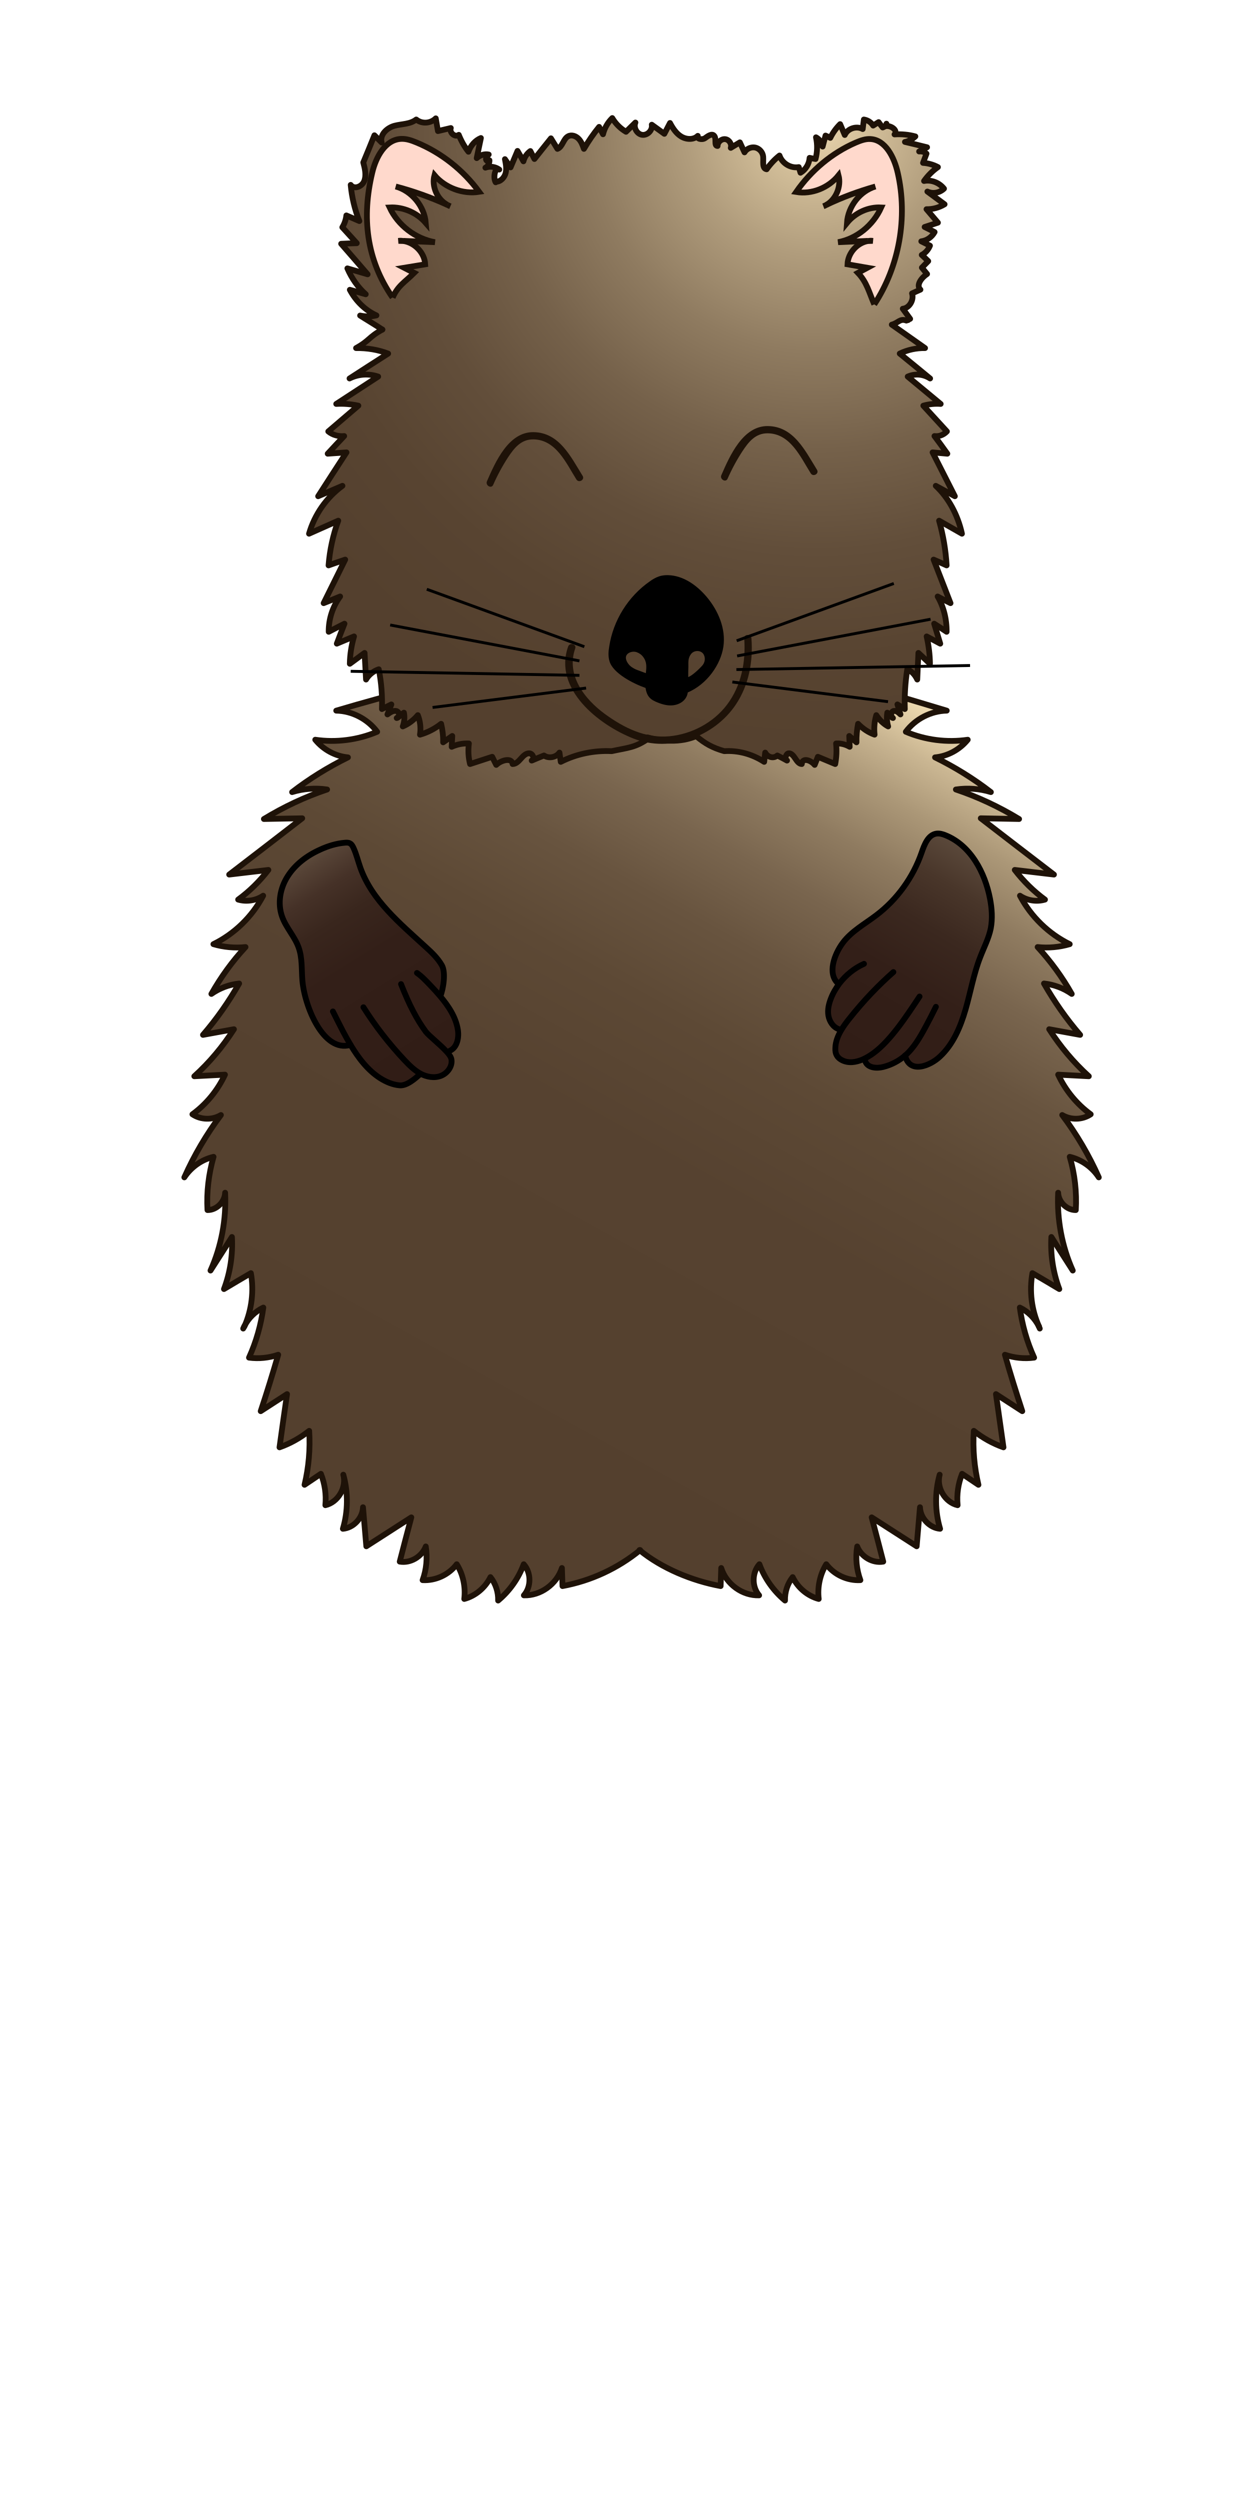 <?xml version="1.0" encoding="utf-8"?>
<!-- Generator: Adobe Illustrator 21.1.0, SVG Export Plug-In . SVG Version: 6.00 Build 0)  -->
<svg version="1.1" id="Layer_1" xmlns="http://www.w3.org/2000/svg" xmlns:xlink="http://www.w3.org/1999/xlink" x="0px" y="0px"
	 viewBox="0 0 864 1728" style="enable-background:new 0 0 864 1728;" xml:space="preserve">
<style type="text/css">
	.st0{fill:url(#SVGID_1_);}
	.st1{fill:none;stroke:#1E1208;stroke-width:4;stroke-linecap:round;stroke-linejoin:round;}
	.st2{fill:url(#SVGID_2_);}
	.st3{fill:url(#SVGID_3_);}
	.st4{fill:url(#SVGID_4_);}
	.st5{fill:#FFD9CC;}
	.st6{fill:none;stroke:#1E1208;stroke-width:4;stroke-miterlimit:10;}
	.st7{fill:#1E1208;}
	.st8{fill:none;stroke:#000000;stroke-width:2;stroke-miterlimit:10;}
	.st9{fill:url(#SVGID_5_);}
	.st10{fill:none;stroke:#000000;stroke-width:4;stroke-linecap:round;stroke-linejoin:round;}
	.st11{fill:url(#SVGID_6_);}
</style>
<g>
	<g id="XMLID_4_">
		<g>
			<linearGradient id="SVGID_1_" gradientUnits="userSpaceOnUse" x1="607.986" y1="473.891" x2="272.303" y2="1080.155">
				<stop  offset="0" style="stop-color:#EBD7AE"/>
				<stop  offset="4.265273e-02" style="stop-color:#CAB692"/>
				<stop  offset="9.349956e-02" style="stop-color:#AB9777"/>
				<stop  offset="0.151" style="stop-color:#8F7B60"/>
				<stop  offset="0.216" style="stop-color:#79654E"/>
				<stop  offset="0.292" style="stop-color:#68543F"/>
				<stop  offset="0.386" style="stop-color:#5D4935"/>
				<stop  offset="0.518" style="stop-color:#564230"/>
				<stop  offset="0.884" style="stop-color:#54402E"/>
				<stop  offset="1" style="stop-color:#54402E"/>
			</linearGradient>
			<path class="st0" d="M752.5,743.8c-7.1-0.4-14.1-0.7-21.2-1.1c5.1,10.9,12.9,20.4,22.5,27.4c-5.8,3.9-13.7,4.1-19.7,0.5
				c10,13.3,18.5,27.8,25.3,43.1c-4.6-7.1-12-12.3-20.1-14.2c3.5,11.9,4.9,24.4,4.2,36.8c-6.2,0.1-12-5.6-12.2-12
				c-0.9,18.4,2.6,37.1,10.1,53.8c-4.9-7.7-9.9-15.4-14.8-23.2c-0.7,12.2,1.2,24.6,5.5,36c-6.2-3.7-12.4-7.4-18.6-11
				c-2.2,12.4-0.6,25.5,4.6,36.9c-2.8-5.7-7.5-10.4-13.2-13.1c1.6,11.9,4.9,23.6,9.9,34.6c-6.8,0.9-13.7,0.2-20.2-2
				c3.7,13.1,7.8,26.1,12,39c-6.1-3.9-12.1-7.9-18.2-11.8c1.7,12.3,3.5,24.5,5.2,36.8c-7.4-2.6-14.4-6.5-20.5-11.4
				c-0.8,12.5,0.3,25.1,3.2,37.3c-3.8-2.5-7.5-5.1-11.3-7.6c-2.7,6.8-3.8,14.3-3.1,21.7c-8.8-2-14.8-12.3-12.4-21.1
				c-3.4,12.2-3.3,25.3,0.3,37.4c-7.3-0.6-13.7-7.4-13.9-14.9c-0.8,9-1.5,18-2.3,27c-10.4-6.7-20.7-13.3-31.1-20
				c2.7,10.2,5.4,20.4,8,30.6c-7.4,1.3-15.3-3.4-18-10.5c-1.3,7.8-0.5,15.9,2.2,23.3c-9,0.5-18.1-3.7-23.6-11
				c-4.3,7-6.2,15.7-5.2,24c-7.8-2.1-14.5-7.8-18-15.1c-3.6,4.5-5.5,10.4-5.3,16.2c-7.9-6.6-14.1-15.3-17.7-25.1
				c-5.2,5.8-5.3,15.6-0.2,21.5c-11.5,0.4-22.7-7.7-26.2-18.9c-0.1,4.2-0.3,8.3-0.4,12.5c-19.6-3.6-40.6-12.2-56.1-24.9
				c-15.5,12.7-34.1,21.4-53.7,24.9c-0.1-4.2-0.3-8.3-0.4-12.5c-3.5,11.2-14.8,19.3-26.3,18.9c5.1-5.9,5-15.7-0.1-21.5
				c-3.6,9.7-9.8,18.5-17.7,25.1c0.2-5.8-1.7-11.7-5.3-16.2c-3.5,7.4-10.3,13-18.1,15.1c1.1-8.3-0.8-16.9-5.2-24
				c-5.5,7.2-14.6,11.5-23.6,11c2.7-7.4,3.4-15.5,2.2-23.3c-2.7,7.1-10.6,11.7-18,10.5c2.7-10.2,5.3-20.4,8-30.6
				c-10.4,6.7-20.7,13.3-31.1,20c-0.8-9-1.5-18-2.3-27c-0.2,7.5-6.5,14.4-13.9,14.9c3.6-12.1,3.8-25.3,0.3-37.4
				c2.4,8.8-3.6,19.1-12.4,21.1c0.7-7.3-0.4-14.8-3.1-21.7c-3.8,2.5-7.5,5.1-11.3,7.6c2.9-12.2,4-24.8,3.2-37.3
				c-6.1,5-13.1,8.8-20.5,11.4c1.7-12.3,3.5-24.5,5.2-36.8c-6.1,3.9-12.1,7.9-18.2,11.8c4.3-12.9,8.3-25.9,12.1-39
				c-6.5,2.2-13.4,2.8-20.2,2c4.9-10.9,8.3-22.6,9.9-34.6c-5.6,2.6-10.3,7.2-13.1,12.9c5-11.4,6.6-24.4,4.4-36.7
				c-6.2,3.7-12.4,7.4-18.6,11c4.3-11.4,6.2-23.8,5.5-36c-4.9,7.7-9.9,15.4-14.8,23.2c7.5-16.8,11-35.4,10.1-53.8
				c-0.2,6.4-6,12-12.2,12c-0.6-12.4,0.8-24.9,4.2-36.8c-8.1,1.9-15.5,7.1-20.2,14.2c6.8-15.3,15.3-29.8,25.3-43.1
				c-5.9,3.6-13.9,3.4-19.7-0.5c9.6-7,17.5-16.5,22.5-27.4c-7.1,0.4-14.1,0.7-21.2,1.1c10.5-9.5,19.8-20.5,27.4-32.5
				c-7.1,1.3-14.3,2.6-21.4,3.9c9.4-11,17.8-22.9,25-35.5c-6.9,0.8-13.5,3.3-19.2,7.2c6.6-11.7,14.5-22.6,23.6-32.4
				c-7.4,0.8-15,0.1-22.2-2c14.5-7.1,26.8-19,34.4-33.5c-5,3.4-11.5,4.4-17.3,2.7c7.8-5.8,14.9-12.7,20.9-20.5
				c-9,1.1-18.1,2.1-27.1,3.2c16.8-13,33.7-26,50.5-38.9c-8.8,0.2-17.7,0.3-26.5,0.5c13.8-8.5,28.4-15.3,43.7-20.4
				c-8.1-1.2-16.4-0.5-24.2,1.8c12-9.3,25-17.4,38.6-24c-8.7-0.8-17-5.3-22.6-12.2c14.4,2.2,29.3,0.2,42.8-5.5
				c-6.6-8.9-17.4-14.4-28.3-14.6c73.8-22,149.5-37.5,226-46.1c76.5,8.6,122.1,24.1,196,46.1c-10.9,0.2-21.7,5.7-28.3,14.6
				c13.4,5.7,28.4,7.6,42.8,5.5c-5.6,6.9-13.9,11.4-22.6,12.2c13.6,6.7,26.6,14.7,38.6,24c-7.8-2.4-16.1-3-24.2-1.8
				c15.2,5.1,29.9,12,43.7,20.4c-8.8-0.2-17.7-0.3-26.5-0.5c16.9,13,33.7,26,50.6,38.9c-9-1.1-18.1-2.1-27.1-3.2
				c6,7.8,13,14.7,20.9,20.5c-5.8,1.7-12.3,0.7-17.3-2.7c7.6,14.5,19.9,26.4,34.4,33.5c-7.2,2.1-14.8,2.8-22.2,2
				c9,9.8,17,20.7,23.6,32.4c-5.7-4-12.4-6.5-19.2-7.2c7.2,12.6,15.5,24.5,25,35.5c-7.1-1.3-14.3-2.6-21.4-3.9
				C732.7,723.4,741.9,734.3,752.5,743.8z"/>
		</g>
		<g>
			<path class="st1" d="M168.9,916.7c2.8-5.6,7.5-10.2,13.1-12.9c-1.6,11.9-4.9,23.6-9.9,34.6c6.8,0.9,13.7,0.2,20.2-2
				c-3.8,13.1-7.8,26.1-12.1,39c6.1-3.9,12.1-7.9,18.2-11.8c-1.8,12.3-3.5,24.5-5.2,36.8c7.4-2.6,14.3-6.5,20.5-11.4
				c0.8,12.5-0.3,25.1-3.2,37.3c3.8-2.5,7.5-5.1,11.3-7.6c2.7,6.8,3.8,14.3,3.1,21.7c8.8-2,14.8-12.3,12.4-21.1
				c3.4,12.2,3.3,25.3-0.3,37.4c7.3-0.6,13.7-7.4,13.9-14.9c0.8,9,1.5,18,2.3,27c10.4-6.7,20.7-13.3,31.1-20
				c-2.7,10.2-5.4,20.4-8,30.6c7.4,1.3,15.3-3.4,18-10.5c1.2,7.8,0.5,15.9-2.2,23.3c9,0.5,18.1-3.7,23.6-11c4.4,7,6.2,15.7,5.2,24
				c7.8-2.1,14.5-7.8,18.1-15.1c3.6,4.5,5.5,10.4,5.3,16.2c7.9-6.6,14.1-15.3,17.7-25.1c5.2,5.8,5.3,15.6,0.1,21.5
				c11.5,0.4,22.7-7.7,26.3-18.9c0.1,4.2,0.3,8.3,0.4,12.5c19.6-3.6,38.2-12.2,53.7-24.9"/>
			<path class="st1" d="M168.8,916.9c-0.2,0.5-0.4,1-0.7,1.4C168.3,917.8,168.5,917.4,168.8,916.9z"/>
			<path class="st1" d="M168.8,916.9c0-0.1,0.1-0.1,0.1-0.2"/>
			<path class="st1" d="M458.4,445.1c-76.5,8.6-152.2,24.1-226,46.1c10.9,0.2,21.6,5.7,28.3,14.6c-13.4,5.7-28.4,7.6-42.8,5.5
				c5.6,6.9,13.9,11.4,22.6,12.2c-13.6,6.7-26.6,14.7-38.6,24c7.8-2.4,16.1-3,24.2-1.8c-15.3,5.1-29.9,12-43.7,20.4
				c8.8-0.2,17.7-0.3,26.5-0.5c-16.8,13-33.7,26-50.5,38.9c9-1.1,18.1-2.1,27.1-3.2c-6,7.8-13,14.7-20.9,20.5
				c5.8,1.7,12.3,0.7,17.3-2.7c-7.6,14.5-19.9,26.4-34.4,33.5c7.2,2.1,14.8,2.8,22.2,2c-9.1,9.8-17,20.7-23.6,32.4
				c5.7-4,12.4-6.5,19.2-7.2c-7.2,12.6-15.5,24.5-25,35.5c7.1-1.3,14.3-2.6,21.4-3.9c-7.7,12-16.9,23-27.4,32.5
				c7.1-0.4,14.1-0.7,21.2-1.1c-5.1,10.9-12.9,20.4-22.5,27.4c5.8,3.9,13.7,4.1,19.7,0.5c-10,13.3-18.5,27.8-25.3,43.1
				c4.7-7.1,12-12.3,20.2-14.2c-3.4,11.9-4.9,24.4-4.2,36.8c6.2,0.1,12-5.6,12.2-12c0.9,18.4-2.6,37.1-10.1,53.8
				c4.9-7.7,9.9-15.4,14.8-23.2c0.7,12.2-1.2,24.6-5.5,36c6.2-3.7,12.4-7.4,18.6-11c2.2,12.3,0.6,25.3-4.4,36.7"/>
			<path class="st1" d="M718.1,916.9c-2.8-5.7-7.5-10.4-13.2-13.1c1.6,11.9,4.9,23.6,9.9,34.6c-6.8,0.9-13.7,0.2-20.2-2
				c3.7,13.1,7.8,26.1,12,39c-6.1-3.9-12.1-7.9-18.2-11.8c1.7,12.3,3.5,24.5,5.2,36.8c-7.4-2.6-14.4-6.5-20.5-11.4
				c-0.8,12.5,0.3,25.1,3.2,37.3c-3.8-2.5-7.5-5.1-11.3-7.6c-2.7,6.8-3.8,14.3-3.1,21.7c-8.8-2-14.8-12.3-12.4-21.1
				c-3.4,12.2-3.3,25.3,0.3,37.4c-7.3-0.6-13.7-7.4-13.9-14.9c-0.8,9-1.5,18-2.3,27c-10.4-6.7-20.7-13.3-31.1-20
				c2.7,10.2,5.4,20.4,8,30.6c-7.4,1.3-15.3-3.4-18-10.5c-1.3,7.8-0.5,15.9,2.2,23.3c-9,0.5-18.1-3.7-23.6-11
				c-4.3,7-6.2,15.7-5.2,24c-7.8-2.1-14.5-7.8-18-15.1c-3.6,4.5-5.5,10.4-5.3,16.2c-7.9-6.6-14.1-15.3-17.7-25.1
				c-5.2,5.8-5.3,15.6-0.2,21.5c-11.5,0.4-22.7-7.7-26.2-18.9c-0.1,4.2-0.3,8.3-0.4,12.5c-19.6-3.6-40.6-12.2-56.1-24.9"/>
			<path class="st1" d="M718.1,916.9c0.2,0.5,0.4,0.9,0.6,1.4C718.5,917.9,718.3,917.4,718.1,916.9z"/>
			<path class="st1" d="M458.4,445.1c76.5,8.6,122.1,24.1,196,46.1c-10.9,0.2-21.7,5.7-28.3,14.6c13.4,5.7,28.4,7.6,42.8,5.5
				c-5.6,6.9-13.9,11.4-22.6,12.2c13.6,6.7,26.6,14.7,38.6,24c-7.8-2.4-16.1-3-24.2-1.8c15.2,5.1,29.9,12,43.7,20.4
				c-8.8-0.2-17.7-0.3-26.5-0.5c16.9,13,33.7,26,50.6,38.9c-9-1.1-18.1-2.1-27.1-3.2c6,7.8,13,14.7,20.9,20.5
				c-5.8,1.7-12.3,0.7-17.3-2.7c7.6,14.5,19.9,26.4,34.4,33.5c-7.2,2.1-14.8,2.8-22.2,2c9,9.8,17,20.7,23.6,32.4
				c-5.7-4-12.4-6.5-19.2-7.2c7.2,12.6,15.5,24.5,25,35.5c-7.1-1.3-14.3-2.6-21.4-3.9c7.7,12,16.9,23,27.4,32.5
				c-7.1-0.4-14.1-0.7-21.2-1.1c5.1,10.9,12.9,20.4,22.5,27.4c-5.8,3.9-13.7,4.1-19.7,0.5c10,13.3,18.5,27.8,25.3,43.1
				c-4.6-7.1-12-12.3-20.1-14.2c3.5,11.9,4.9,24.4,4.2,36.8c-6.2,0.1-12-5.6-12.2-12c-0.9,18.4,2.6,37.1,10.1,53.8
				c-4.9-7.7-9.9-15.4-14.8-23.2c-0.7,12.2,1.2,24.6,5.5,36c-6.2-3.7-12.4-7.4-18.6-11c-2.2,12.4-0.6,25.5,4.6,36.9"/>
		</g>
	</g>
</g>
<g>
	<g id="XMLID_7_">
		<g>
			<radialGradient id="SVGID_2_" cx="564.299" cy="85.291" r="449.328" gradientUnits="userSpaceOnUse">
				<stop  offset="0" style="stop-color:#EBD792"/>
				<stop  offset="0" style="stop-color:#EBD79A"/>
				<stop  offset="0" style="stop-color:#EBD7A5"/>
				<stop  offset="0" style="stop-color:#EBD7AC"/>
				<stop  offset="0" style="stop-color:#EBD7AE"/>
				<stop  offset="5.939704e-02" style="stop-color:#D8C49E"/>
				<stop  offset="0.203" style="stop-color:#B09C7C"/>
				<stop  offset="0.351" style="stop-color:#8F7B60"/>
				<stop  offset="0.502" style="stop-color:#75614A"/>
				<stop  offset="0.657" style="stop-color:#624E3A"/>
				<stop  offset="0.82" style="stop-color:#584431"/>
				<stop  offset="1" style="stop-color:#54402E"/>
			</radialGradient>
			<path class="st2" d="M448.7,510L448.7,510c-9.6,6.9-14.4,6.6-25.9,9.2c-12.1-0.6-24.4,1.9-35.2,7.4c-0.3-2.2-0.6-4.3-0.9-6.4
				c-2.3,3.3-7.4,4.3-10.7,2c-2.8,1.1-5.5,2.3-8.2,3.4c1.8-1,0.5-4.6-1.8-4.8c-2.4-0.2-4.3,1.8-5.9,3.6c-1.5,1.8-3.4,3.8-5.8,3.8
				c-0.5-4.7-7.9-2.7-11.3,0.6c-0.9-1.9-1.9-3.8-2.8-5.6c-5.1,1.7-10.2,3.3-15.3,5c-1.2-4.6-1.4-9.5-0.8-14.2
				c-4.1-0.2-8.2,0.6-11.9,2.3c0.1-2.5,0.3-5,0.4-7.5c-2.1,1.5-4.2,2.9-6.3,4.4c0.1-4.3-0.3-8.6-1.4-12.8c-4.3,3.5-9.3,6.1-14.6,7.5
				c0.7-4.5,0.2-9.2-1.5-13.5c-2.8,3.4-6.4,6.1-10.4,7.8c1.1-3,1.4-6.4,0.8-9.5c-1.2,0.9-2.4,1.7-3.6,2.6c0.5-1.3-0.1-3.4-1.7-3.8
				c-2.2-0.7-4.5,0.8-6.3,2.3c0.9-2.3,1.8-4.6,2.7-6.9c-2.2,1.1-4.3,2.1-6.5,3.2c0.3-9.2-0.4-18.5-2.2-27.5
				c-3.7,1.2-6.9,3.8-8.8,7.1c-0.3-6.1-0.7-12.3-1-18.4c-3.4,2.5-6.8,5-10.2,7.5c0.2-6.4,1.1-12.8,2.9-18.9c-4,1.7-7.9,3.3-11.9,5
				c1.8-4.6,3.6-9.2,5.3-13.8c-3.6,1.9-7.3,3.8-10.9,5.6c-0.1-8.7,2.7-17.4,7.9-24.4c-3.8,1.5-7.6,3.1-11.4,4.6
				c5-10,9.9-20.1,14.9-30.1c-3.9,1.3-7.7,2.7-11.5,4c0.8-10.5,3.1-21,6.7-30.9c-6.7,3-13.5,6-20.2,9c3.7-13.2,12-25,23.1-33.1
				c-5.6,2.4-11.2,4.8-16.8,7.2c6.6-10.1,13.1-20.2,19.6-30.3c-4.3,0.3-8.7,0.6-13,0.9c3.8-4.1,7.6-8.1,11.4-12.2
				c-3.9,0.5-7.9-0.7-11-3.2c6.9-5.9,13.9-11.8,20.8-17.8c-5-1.1-10.1-1.6-15.3-1.2c9.7-6.3,19.3-12.6,29-18.9
				c-6.4-2.2-13.7-1.8-19.8,1.3c8.9-5.7,17.8-11.4,26.7-17.2c-7.1-2.6-14.7-3.9-22.2-3.8c9.8-5.4,8.5-7.4,18.2-12.8
				c-3.2-2.2-12.2-7.6-15.4-9.7c3.7,0.8,7.6,0.8,11.3-0.1c-7.7-3.5-14.2-9.8-18.4-17.7c3.7,1,7.4,2.1,11,3.1
				c-5.4-4.8-9.7-11-12.7-17.9c4.7,1.4,9.3,2.7,14,4.1c-6.1-7.1-12.2-14.1-18.3-21.1c3.6-0.2,7.2-0.3,10.8-0.4
				c-3.3-3.7-6.7-7.3-10-11c1.5-2.4,2.5-5.3,2.8-8.2c3,1.3,6,2.6,9,3.9c-3.2-7.9-5.2-16.4-6-25c2.4,3.4,7.9,1.2,9.4-2.8
				c1.5-4,0.4-8.6-0.7-12.7c2.6-6.3,5.2-12.5,7.7-18.8c1.7,1.7,3.3,3.3,5,5c-1.5-5.5,3.9-10.3,9-11.6c5-1.3,10.7-1,14.9-4.3
				c3.9,3.2,9.9,2.8,13.5-0.8c0.5,2.9,1,5.9,1.5,8.8c3-0.7,5.9-1.4,8.9-2.1c-1.2,3.2,3,6.7,5.5,4.7c1.7,4.2,3.9,8.2,6.7,11.7
				c1.5-4.3,4.7-7.9,8.6-9.5c-1,4.6-1.9,9.2-2.9,13.9c2.3-2.1,5.4-3.1,8.3-2.5c-0.9,0.9-1.9,1.9-1.9,3.3c0.1,1.3,2.2,2,2.4,0.7
				c0.1,2.1-1.1,4.3-2.8,5.1c3.2-1.2,6.8-0.7,9.6,1.3c-3-1.9-4.4,5.7-2.5,8.8c3.2,0.1,5.9-2.9,6.7-6c0.8-3.1,0.1-6.5-0.5-9.6
				c1.3,1.9,2.6,3.8,3.9,5.7c1.6-3.8,3.2-7.6,4.8-11.4c1.4,2.4,2.8,4.8,4.1,7.2c0.7-2.8,2.4-5.4,4.8-7.1c0.9,1.8,1.9,3.7,2.8,5.5
				c3.8-4.8,7.6-9.6,11.4-14.3c1.5,2.4,3,4.9,4.5,7.3c3.6-1.4,4-6.9,7.4-8.7c2.4-1.3,5.4-0.2,7.2,1.7c1.9,1.9,2.8,4.5,3.7,7
				c3.1-5.3,6.6-10.4,10.5-15.2c0.9,1.7,1.8,3.4,2.7,5.1c1-4.2,3.3-8.2,6.4-11.2c2.3,3.9,5.6,7.2,9.5,9.5c2.2-2.1,4.3-4.3,6.5-6.4
				c-1.5,3.4,1,8,4.7,8.5c3.7,0.5,7.3-3.3,6.6-7c2.9,2.1,5.8,4.2,8.7,6.3c1.3-2.5,2.6-5,3.9-7.5c1.9,3.6,4.3,7.3,7.8,9.4
				c3.5,2.1,8.5,2.4,11.4-0.5c-1.1,2.1,3,3,5,1.6c1.9-1.4,4.7-3.5,6.3-1.7c1.9,2-0.3,7.1,2.4,7.1c0-2.7,2.7-5.1,5.4-4.7
				c2.7,0.4,4.6,3.5,3.7,6c2.1-1.3,4.2-2.5,6.3-3.8c1.1,2.3,2.1,4.6,3.2,6.9c1.5-2.6,4.7-3.9,7.5-3.3c2.9,0.7,5.1,3.3,5.4,6.2
				c0.3,3.3-0.9,8.3,2.4,8.8c2.5-3.6,5.5-6.8,8.9-9.5c1.8,5.4,7.7,9,13.3,8c0.4,1.3,0.8,2.6,1.2,3.9c3.6-2.1,6-6.1,6.3-10.3
				c1.4,0.3,2.7,0.6,4.1,0.8c1.3-4.9,1.4-10.1,0.3-15c2.4,1.3,4.2,3.7,4.6,6.4c0.7-2.5,1.3-5.1,2-7.6c1.1,0.5,2.2,1.1,3.3,1.6
				c1.7-3.5,4-6.7,6.8-9.5c1.1,2.5,2.1,5,3.2,7.5c2-4.5,8.1-6.5,12.4-4.1c0.3-2.2,0.5-4.4,0.8-6.6c2.6,0.4,5,1.9,6.4,4.2
				c1.3-0.8,2.5-1.6,3.8-2.4c0.9,1.3,1.8,2.5,2.8,3.7c0.7-0.2,1.4-0.6,1.9-1.2l0.3,0.2c3.6-0.7,8.7,3,6.1,5.7
				c4.8-0.3,9.7,0.1,14.4,1.4c-2,1.9-4.5,3.3-7.2,3.8c5.1,1.2,10.2,2.4,15.3,3.7c-1.8,1-3.7,1.9-5.5,2.9c1.8-0.2,3.7,0.3,5.1,1.5
				c-0.8,2.1-1.6,4.3-2.4,6.4c3.6,0.2,7.1,1.2,10.3,2.9c-3.7,2.6-7,5.9-9.6,9.6c5-1,10.5,1.1,13.8,5.3c-3,2.9-7.7,3.8-11.5,2
				c4,2.9,7.9,5.9,11.9,8.8c-3.8,2.3-8.2,3.5-12.5,3.4c2.6,3.1,5.3,6.2,7.9,9.3c-3.1,1-6.2,2-9.2,3c2.3,1.1,4.6,2.3,6.9,3.5
				c-1.9,3.5-5.4,5.9-9.2,6.4c2,1,4,2,6,3c-1.1,2.8-3.2,5.1-5.7,6.4c1.5,1.4,3,2.8,4.5,4.3c-1.5,1.5-2.9,3-4.4,4.5
				c1.2,1.5,2.4,2.9,3.6,4.4c-3.7,2.4-7.9,7.7-4.6,10.8c-2,0.9-3.9,1.7-5.8,2.6c1.5,4.6-1.9,10.2-6.4,10.6c1.7,2.3,3.4,4.7,5.1,7
				c-0.7,0.3-1.1,0.4-1.2,0.5c0,0,0,0,0,0c0,0,0,0,0,0l0,0c0,0,0,0,0,0c-0.2,0.1-0.5,0.2-1.2,0.4c-4.5-1.7-5.5,1.6-10.1,2.8
				c7.7,5.4,15.3,10.8,23,16.2c-5.9-0.1-11.9,1.1-17.5,3.8c7,5.7,14,11.4,21,17.2c-4.7-3.1-10.5-3.5-15.5-1.3
				c7.6,6.3,15.2,12.6,22.8,18.9c-4-0.3-8.1,0.1-12,1.2c5.4,5.9,10.9,11.9,16.3,17.8c-2.4,2.5-5.5,3.6-8.6,3.2c3,4,6,8.1,8.9,12.2
				c-3.4-0.3-6.8-0.6-10.2-0.9c5.1,10.1,10.3,20.2,15.4,30.3c-4.4-2.4-8.8-4.8-13.2-7.2c8.7,8.1,15.2,19.9,18.1,33.1
				c-5.3-3-10.6-6-15.8-9c2.8,9.9,4.6,20.4,5.2,30.9c-3-1.4-6-2.7-9-4c3.9,10,7.8,20.1,11.7,30.1c-3-1.5-6-3-8.9-4.6
				c4.1,7,6.3,15.7,6.2,24.4c-2.9-1.9-5.7-3.8-8.6-5.6c1.4,4.6,2.8,9.2,4.2,13.8c-3.1-1.7-6.2-3.3-9.4-5c1.4,6.2,2.2,12.5,2.3,18.9
				c-2.7-2.5-5.3-5-8-7.5c-0.3,6.1-0.5,12.3-0.8,18.4c-1.5-3.3-4-5.9-6.9-7.1c-1.4,9.1-2,18.3-1.7,27.5c-1.7-1.1-3.4-2.1-5.1-3.2
				c0.7,2.3,1.4,4.6,2.1,6.9c-1.4-1.4-3.2-2.9-5-2.3c-1.2,0.5-1.7,2.5-1.3,3.8c-0.9-0.9-1.9-1.7-2.8-2.6c-0.5,3.2-0.3,6.5,0.6,9.5
				c-3.2-1.7-6-4.4-8.2-7.8c-1.3,4.3-1.7,9-1.2,13.5c-4.2-1.5-8.1-4.1-11.4-7.5c-0.8,4.2-1.2,8.5-1.1,12.8c-1.7-1.5-3.3-2.9-5-4.4
				c0.1,2.5,0.2,5,0.3,7.5c-2.9-1.7-6.2-2.5-9.4-2.3c0.5,4.7,0.3,9.5-0.6,14.2c-4-1.7-8-3.3-12-5c-0.7,1.9-1.5,3.8-2.2,5.6
				c-2.7-3.3-8.5-5.3-8.9-0.6c-1.9,0-3.3-2-4.5-3.8c-1.2-1.8-2.7-3.8-4.6-3.6c-1.8,0.2-2.9,3.8-1.4,4.8c-2.2-1.2-4.3-2.3-6.5-3.4
				c-2.6,2.3-6.6,1.3-8.4-2c-0.2,2.1-0.5,4.3-0.7,6.4c-8.5-5.5-18.1-8-27.6-7.4c-8.3-2.4-13.2-5.2-19.3-10.3
				C480.8,508.5,470.2,515.3,448.7,510z"/>
			<radialGradient id="SVGID_3_" cx="564.299" cy="85.291" r="449.328" gradientUnits="userSpaceOnUse">
				<stop  offset="0" style="stop-color:#EBD792"/>
				<stop  offset="0" style="stop-color:#EBD79A"/>
				<stop  offset="0" style="stop-color:#EBD7A5"/>
				<stop  offset="0" style="stop-color:#EBD7AC"/>
				<stop  offset="0" style="stop-color:#EBD7AE"/>
				<stop  offset="5.939704e-02" style="stop-color:#D8C49E"/>
				<stop  offset="0.203" style="stop-color:#B09C7C"/>
				<stop  offset="0.351" style="stop-color:#8F7B60"/>
				<stop  offset="0.502" style="stop-color:#75614A"/>
				<stop  offset="0.657" style="stop-color:#624E3A"/>
				<stop  offset="0.82" style="stop-color:#584431"/>
				<stop  offset="1" style="stop-color:#54402E"/>
			</radialGradient>
			<path class="st3" d="M616.1,495.2c0.4,0.4,0.8,0.7,1.1,1.1C616.7,496.2,616.3,495.8,616.1,495.2z"/>
			<linearGradient id="SVGID_4_" gradientUnits="userSpaceOnUse" x1="531.216" y1="65.578" x2="301.216" y2="451.578">
				<stop  offset="0" style="stop-color:#EBD7AE"/>
				<stop  offset="4.265273e-02" style="stop-color:#CAB692"/>
				<stop  offset="9.349956e-02" style="stop-color:#AB9777"/>
				<stop  offset="0.151" style="stop-color:#8F7B60"/>
				<stop  offset="0.216" style="stop-color:#79654E"/>
				<stop  offset="0.292" style="stop-color:#68543F"/>
				<stop  offset="0.386" style="stop-color:#5D4935"/>
				<stop  offset="0.518" style="stop-color:#564230"/>
				<stop  offset="0.884" style="stop-color:#54402E"/>
				<stop  offset="1" style="stop-color:#54402E"/>
			</linearGradient>
			<path class="st4" d="M274.2,496.3c0.5-0.4,1-0.7,1.4-1.1C275.4,495.8,274.9,496.2,274.2,496.3z"/>
		</g>
		<g>
			<path class="st1" d="M367.5,525.7c0.1,0,0.2-0.1,0.3-0.1c2.8-1.2,5.5-2.3,8.2-3.4c3.3,2.3,8.4,1.3,10.7-2
				c0.3,2.1,0.6,4.3,0.9,6.4c10.8-5.5,23.1-8,35.2-7.4c11.5-2.5,16.3-2.3,25.9-9.1"/>
			<path class="st1" d="M275.6,495.2c1.2-0.9,2.4-1.7,3.6-2.6c0.6,3.2,0.3,6.5-0.8,9.5c4-1.7,7.6-4.4,10.4-7.8
				c1.7,4.3,2.2,9,1.5,13.5c5.3-1.5,10.3-4.1,14.6-7.5c1,4.2,1.5,8.5,1.4,12.8c2.1-1.5,4.2-2.9,6.3-4.4c-0.1,2.5-0.3,5-0.4,7.5
				c3.7-1.7,7.8-2.5,11.9-2.3c-0.6,4.7-0.4,9.5,0.8,14.2c5.1-1.7,10.2-3.3,15.3-5c0.9,1.9,1.9,3.8,2.8,5.6
				c3.4-3.3,10.8-5.3,11.3-0.6c2.4,0,4.2-2,5.8-3.8c1.6-1.8,3.5-3.8,5.9-3.6c2.3,0.2,3.7,3.8,1.8,4.8"/>
			<path class="st1" d="M275.6,495.2c-0.2,0.6-0.7,1-1.4,1.1C274.6,495.9,275.1,495.6,275.6,495.2z"/>
			<path class="st1" d="M264.3,227.8c-9.8,5.4-8.5,7.4-18.2,12.8c7.6-0.1,15.2,1.1,22.2,3.8c-8.9,5.7-17.8,11.4-26.7,17.2
				c6.1-3.1,13.4-3.5,19.8-1.3c-9.7,6.3-19.3,12.6-29,18.9c5.1-0.3,10.3,0.1,15.3,1.2c-6.9,5.9-13.9,11.9-20.8,17.8
				c3,2.5,7.1,3.6,11,3.2c-3.8,4-7.6,8.1-11.4,12.2c4.3-0.3,8.7-0.6,13-0.9c-6.6,10.1-13.1,20.2-19.6,30.3
				c5.6-2.4,11.2-4.8,16.8-7.2c-11.1,8.1-19.3,19.9-23.1,33.1c6.7-3,13.5-6,20.2-9c-3.6,9.9-5.9,20.4-6.7,30.9
				c3.8-1.4,7.7-2.7,11.5-4c-5,10-9.9,20.1-14.9,30.1c3.8-1.5,7.6-3,11.4-4.6c-5.2,7-8,15.7-7.9,24.4c3.6-1.9,7.3-3.8,10.9-5.6
				c-1.8,4.6-3.6,9.2-5.3,13.8c4-1.7,7.9-3.3,11.9-5c-1.8,6.2-2.8,12.5-2.9,18.9c3.4-2.5,6.8-5,10.2-7.5c0.3,6.1,0.7,12.3,1,18.4
				c1.9-3.3,5.2-5.9,8.8-7.1c1.8,9.1,2.5,18.3,2.2,27.5c2.2-1.1,4.3-2.1,6.5-3.2c-0.9,2.3-1.8,4.6-2.7,6.9c1.9-1.4,4.1-2.9,6.3-2.3
				c1.5,0.5,2.2,2.5,1.7,3.8"/>
			<path class="st1" d="M544,525.7c-0.1,0-0.1-0.1-0.2-0.1c-2.2-1.2-4.3-2.3-6.5-3.4c-2.6,2.3-6.6,1.3-8.4-2
				c-0.2,2.1-0.5,4.3-0.7,6.4c-8.5-5.5-18.1-8-27.6-7.4c-8.3-2.4-13.2-5.2-19.3-10.3c-0.5-0.4-11.2,6.4-32.6,1.1
				c-0.4-0.1-0.7-0.2-1.1-0.3"/>
			<path class="st1" d="M616.1,495.2c-0.9-0.9-1.9-1.7-2.8-2.6c-0.5,3.2-0.3,6.5,0.6,9.5c-3.2-1.7-6-4.4-8.2-7.8
				c-1.3,4.3-1.7,9-1.2,13.5c-4.2-1.5-8.1-4.1-11.4-7.5c-0.8,4.2-1.2,8.5-1.1,12.8c-1.7-1.5-3.3-2.9-5-4.4c0.1,2.5,0.2,5,0.3,7.5
				c-2.9-1.7-6.2-2.5-9.4-2.3c0.5,4.7,0.3,9.5-0.6,14.2c-4-1.7-8-3.3-12-5c-0.7,1.9-1.5,3.8-2.2,5.6c-2.7-3.3-8.5-5.3-8.9-0.6
				c-1.9,0-3.3-2-4.5-3.8c-1.2-1.8-2.7-3.8-4.6-3.6c-1.8,0.2-2.9,3.8-1.4,4.8"/>
			<path class="st1" d="M616.1,495.2c0.2,0.6,0.5,1,1.1,1.1C616.9,495.9,616.5,495.6,616.1,495.2z"/>
			<path class="st1" d="M626.5,221.6c-4.5-1.7-5.5,1.6-10.1,2.8c7.7,5.4,15.3,10.8,23,16.2c-5.9-0.1-11.9,1.1-17.5,3.8
				c7,5.7,14,11.4,21,17.2c-4.7-3.1-10.5-3.5-15.5-1.3c7.6,6.3,15.2,12.6,22.8,18.9c-4-0.3-8.1,0.1-12,1.2
				c5.4,5.9,10.9,11.9,16.3,17.8c-2.4,2.5-5.5,3.6-8.6,3.2c3,4,6,8.1,8.9,12.2c-3.4-0.3-6.8-0.6-10.2-0.9
				c5.1,10.1,10.3,20.2,15.4,30.3c-4.4-2.4-8.8-4.8-13.2-7.2c8.7,8.1,15.2,19.9,18.1,33.1c-5.3-3-10.6-6-15.8-9
				c2.8,9.9,4.6,20.4,5.2,30.9c-3-1.4-6-2.7-9-4c3.9,10,7.8,20.1,11.7,30.1c-3-1.5-6-3-8.9-4.6c4.1,7,6.3,15.7,6.2,24.4
				c-2.9-1.9-5.7-3.8-8.6-5.6c1.4,4.6,2.8,9.2,4.2,13.8c-3.1-1.7-6.2-3.3-9.4-5c1.4,6.2,2.2,12.5,2.3,18.9c-2.7-2.5-5.3-5-8-7.5
				c-0.3,6.1-0.5,12.3-0.8,18.4c-1.5-3.3-4-5.9-6.9-7.1c-1.4,9.1-2,18.3-1.7,27.5c-1.7-1.1-3.4-2.1-5.1-3.2c0.7,2.3,1.4,4.6,2.1,6.9
				c-1.4-1.4-3.2-2.9-5-2.3c-1.2,0.5-1.7,2.5-1.3,3.8"/>
			<path class="st1" d="M627.7,221.1C627.7,221.1,627.7,221.1,627.7,221.1"/>
			<path class="st1" d="M627.8,221.1C627.8,221.1,627.8,221.1,627.8,221.1"/>
			<line class="st1" x1="627.7" y1="221.1" x2="627.7" y2="221.1"/>
			<polyline class="st1" points="627.7,221.1 627.7,221.1 627.7,221.1 			"/>
			<path class="st1" d="M612.2,87.2c3.6-0.7,8.7,3,6.1,5.7c4.8-0.3,9.7,0.1,14.4,1.4c-2,1.9-4.5,3.3-7.2,3.8
				c5.1,1.2,10.2,2.4,15.3,3.7c-1.8,1-3.7,1.9-5.5,2.9c1.8-0.2,3.7,0.3,5.1,1.5c-0.8,2.1-1.6,4.3-2.4,6.4c3.6,0.2,7.1,1.2,10.3,2.9
				c-3.7,2.6-7,5.9-9.6,9.6c5-1,10.5,1.1,13.8,5.3c-3,2.9-7.7,3.8-11.5,2c4,2.9,7.9,5.9,11.9,8.8c-3.8,2.3-8.2,3.5-12.5,3.4
				c2.6,3.1,5.3,6.2,7.9,9.3c-3.1,1-6.2,2-9.2,3c2.3,1.1,4.6,2.3,6.9,3.5c-1.9,3.5-5.4,5.9-9.2,6.4c2,1,4,2,6,3
				c-1.1,2.8-3.2,5.1-5.7,6.4c1.5,1.4,3,2.8,4.5,4.3c-1.5,1.5-2.9,3-4.4,4.5c1.2,1.5,2.4,2.9,3.6,4.4c-3.7,2.4-7.9,7.7-4.6,10.8
				c-2,0.9-3.9,1.7-5.8,2.6c1.5,4.6-1.9,10.2-6.4,10.6c1.7,2.3,3.4,4.7,5.1,7c-0.7,0.3-1.1,0.4-1.2,0.5c0,0,0,0,0,0c0,0,0,0,0,0
				c0,0,0,0,0,0c0,0,0,0,0,0c-0.2,0.1-0.5,0.2-1.2,0.4"/>
			<path class="st1" d="M264.3,227.8c-3.2-2.2-12.2-7.6-15.4-9.7c3.7,0.8,7.6,0.8,11.3-0.1c-7.7-3.5-14.2-9.8-18.4-17.7
				c3.7,1,7.4,2.1,11,3.1c-5.4-4.8-9.7-11-12.7-17.9c4.7,1.4,9.3,2.7,14,4.1c-6.1-7.1-12.2-14.1-18.3-21.1c3.6-0.2,7.2-0.3,10.8-0.4
				c-3.3-3.7-6.7-7.3-10-11c1.5-2.4,2.5-5.3,2.8-8.2c3,1.3,6,2.6,9,3.9c-3.2-7.9-5.2-16.4-6-25c2.4,3.4,7.9,1.2,9.4-2.8
				c1.5-4,0.4-8.6-0.7-12.7c2.6-6.3,5.2-12.5,7.7-18.8c1.7,1.7,3.3,3.3,5,5c-1.5-5.5,3.9-10.3,9-11.6c5-1.3,10.7-1,14.9-4.3
				c3.9,3.2,9.9,2.8,13.5-0.8c0.5,2.9,1,5.9,1.5,8.8c3-0.7,5.9-1.4,8.9-2.1c-1.2,3.2,3,6.7,5.5,4.7c1.7,4.2,3.9,8.2,6.7,11.7
				c1.5-4.3,4.7-7.9,8.6-9.5c-1,4.6-1.9,9.2-2.9,13.9c2.3-2.1,5.4-3.1,8.3-2.5c-0.9,0.9-1.9,1.9-1.9,3.3c0.1,1.3,2.2,2,2.4,0.7
				c0.1,2.1-1.1,4.3-2.8,5.1c3.2-1.2,6.8-0.7,9.6,1.3c-3-1.9-4.4,5.7-2.5,8.8"/>
			<path class="st1" d="M342.8,125.6c3.2,0.1,5.9-2.9,6.7-6c0.8-3.1,0.1-6.5-0.5-9.6c1.3,1.9,2.6,3.8,3.9,5.7
				c1.6-3.8,3.2-7.6,4.8-11.4c1.4,2.4,2.8,4.8,4.1,7.2c0.7-2.8,2.4-5.4,4.8-7.1c0.9,1.8,1.9,3.7,2.8,5.5c3.8-4.8,7.6-9.6,11.4-14.3
				c1.5,2.4,3,4.9,4.5,7.3c3.6-1.4,4-6.9,7.4-8.7c2.4-1.3,5.4-0.2,7.2,1.7c1.9,1.9,2.8,4.5,3.7,7c3.1-5.3,6.6-10.4,10.5-15.2
				c0.9,1.7,1.8,3.4,2.7,5.1c1-4.2,3.3-8.2,6.4-11.2c2.3,3.9,5.6,7.2,9.5,9.5c2.2-2.1,4.3-4.3,6.5-6.4c-1.5,3.4,1,8,4.7,8.5
				c3.7,0.5,7.3-3.3,6.6-7c2.9,2.1,5.8,4.2,8.7,6.3c1.3-2.5,2.6-5,3.9-7.5c1.9,3.6,4.3,7.3,7.8,9.4c3.5,2.1,8.5,2.4,11.4-0.5
				c-1.1,2.1,3,3,5,1.6c1.9-1.4,4.7-3.5,6.3-1.7c1.9,2-0.3,7.1,2.4,7.1c0-2.7,2.7-5.1,5.4-4.7c2.7,0.4,4.6,3.5,3.7,6
				c2.1-1.3,4.2-2.5,6.3-3.8c1.1,2.3,2.1,4.6,3.2,6.9c1.5-2.6,4.7-3.9,7.5-3.3c2.9,0.7,5.1,3.3,5.4,6.2c0.3,3.3-0.9,8.3,2.4,8.8
				c2.5-3.6,5.5-6.8,8.9-9.5c1.8,5.4,7.7,9,13.3,8c0.4,1.3,0.8,2.6,1.2,3.9c3.6-2.1,6-6.1,6.3-10.3c1.4,0.3,2.7,0.6,4.1,0.8
				c1.3-4.9,1.4-10.1,0.3-15c2.4,1.3,4.2,3.7,4.6,6.4c0.7-2.5,1.3-5.1,2-7.6c1.1,0.5,2.2,1.1,3.3,1.6c1.7-3.5,4-6.7,6.8-9.5
				c1.1,2.5,2.1,5,3.2,7.5c2-4.5,8.1-6.5,12.4-4.1c0.3-2.2,0.5-4.4,0.8-6.6c2.6,0.4,5,1.9,6.4,4.2c1.3-0.8,2.5-1.6,3.8-2.4
				c0.9,1.3,1.8,2.5,2.8,3.7c0.7-0.2,1.4-0.6,1.9-1.2c0.3-0.4,0.6-0.9,0.7-1.4"/>
		</g>
	</g>
</g>
<g id="XMLID_2_">
	<g>
		<path class="st5" d="M278.9,166.6c-1.1-0.2-2.3-0.2-3.5-0.1C276.6,166.5,277.8,166.5,278.9,166.6z M279,166.6
			c7.7,1.2,14.5,8.2,14.9,16.1c-4.9,0.8-9.7,1.6-14.6,2.4c2.3,1.2,4.6,2.3,7,3.5c-6.5,6.5-11.2,8.7-14.9,17.1
			c-18.1-26.2-21.4-55.4-14-86.3c2.5-10.7,9-22.8,19.9-23.3c3.7-0.2,7.3,1.1,10.7,2.5c17.2,7.1,32.3,19.1,43.3,34.1
			c-11.3,1.8-23.5-2.8-30.9-11.5c-2.1,7.7,1.9,16.7,8.9,20.5c-11.5-5.2-23.5-9.5-35.7-12.7c11.2,3.1,19.8,13.7,20.8,25.2
			c-6.1-7.1-15.6-11.2-25-10.7c5.8,12.4,17.9,21.6,31.3,24C293.5,167.2,286.2,166.9,279,166.6z"/>
	</g>
	<g>
		<path class="st6" d="M279,166.6c7.7,1.2,14.5,8.2,14.9,16.1c-4.9,0.8-9.7,1.6-14.6,2.4c2.3,1.2,4.6,2.3,7,3.5
			c-6.5,6.5-11.2,8.7-14.9,17.1"/>
		<path class="st6" d="M278.9,166.6c-1.2,0-2.3-0.1-3.5-0.1C276.6,166.3,277.8,166.4,278.9,166.6z"/>
		<path class="st6" d="M278.9,166.6C279,166.6,279,166.6,278.9,166.6"/>
		<path class="st6" d="M309.2,141.6c-11.5-5.2-23.5-9.5-35.7-12.7c11.2,3.1,19.8,13.7,20.8,25.2c-6.1-7.1-15.6-11.2-25-10.7
			c5.8,12.4,17.9,21.6,31.3,24c-7.2-0.3-14.5-0.6-21.7-0.9"/>
		<path class="st6" d="M309.2,141.6c0.7,0.4,1.4,0.7,2.1,1C310.6,142.3,309.9,142,309.2,141.6z"/>
		<path class="st6" d="M271.3,205.6c-18.1-26.2-21.4-55.4-14-86.3c2.5-10.7,9-22.8,19.9-23.3c3.7-0.2,7.3,1.1,10.7,2.5
			c17.2,7.1,32.3,19.1,43.3,34.1c-11.3,1.8-23.5-2.8-30.9-11.5c-2.1,7.7,1.9,16.7,8.9,20.5"/>
	</g>
</g>
<g id="XMLID_3_">
	<g>
		<path class="st5" d="M600,166.6c1.1,0,2.2-0.1,3.3-0.1C602.2,166.3,601.1,166.4,600,166.6z M599.9,166.6
			c-6.9,0.3-13.8,0.6-20.6,0.9c12.8-2.4,24.2-11.6,29.8-24c-8.9-0.6-18,3.5-23.7,10.7c0.9-11.5,9.1-22.1,19.7-25.2
			c-11.6,3.2-22.9,7.5-33.9,12.7c6.6-3.8,10.4-12.7,8.4-20.4c-7,8.8-18.5,13.3-29.3,11.5c10.4-15,24.8-27,41.1-34.1
			c3.2-1.4,6.7-2.7,10.2-2.5c10.4,0.5,16.5,12.6,18.9,23.3c7,30.9,1,64.9-16.2,91c-3.6-8.4-5.1-15.4-11.3-21.8
			c2.2-1.2,4.4-2.3,6.6-3.5c-4.6-0.8-9.2-1.6-13.8-2.4C586.2,174.8,592.6,167.8,599.9,166.6z"/>
		<path class="st5" d="M603.3,166.4c-1.1,0.1-2.2,0.1-3.3,0.1C601.1,166.4,602.2,166.3,603.3,166.4z"/>
		<path class="st5" d="M569.2,142.6c0.7-0.3,1.4-0.7,2.1-1C570.6,142,569.9,142.3,569.2,142.6z"/>
	</g>
	<g>
		<path class="st6" d="M599.9,166.6c-7.3,1.2-13.8,8.2-14.1,16.1c4.6,0.8,9.2,1.6,13.8,2.4c-2.2,1.2-4.4,2.3-6.6,3.5
			c6.2,6.5,7.7,13.5,11.3,21.8"/>
		<path class="st6" d="M600,166.6c1.1,0,2.2-0.1,3.3-0.1C602.2,166.3,601.1,166.4,600,166.6z"/>
		<path class="st6" d="M600,166.6C600,166.6,600,166.6,600,166.6"/>
		<path class="st6" d="M571.2,141.6c10.9-5.2,22.3-9.4,33.9-12.7c-10.6,3.1-18.9,13.7-19.7,25.2c5.8-7.1,14.8-11.2,23.7-10.7
			c-5.6,12.4-17,21.6-29.8,24c6.9-0.3,13.7-0.6,20.6-0.9"/>
		<path class="st6" d="M571.2,141.6c-0.7,0.4-1.3,0.7-2.1,1C569.9,142.3,570.5,141.9,571.2,141.6z"/>
		<path class="st6" d="M604.3,210.4c17.2-26.1,23.3-60.1,16.2-91c-2.4-10.7-8.5-22.8-18.9-23.3c-3.5-0.2-6.9,1.1-10.2,2.5
			c-16.3,7.1-30.7,19.1-41.1,34.1c10.8,1.8,22.3-2.8,29.3-11.5c2,7.7-1.8,16.6-8.4,20.4"/>
	</g>
</g>
<g>
	<g id="XMLID_1_">
		<g>
			<path d="M475.7,468c2.6-0.9,7.3-5.3,9.3-7.5c2.3-2.3,2.8-5.5,1.4-8.1c-1.7-3.1-6.5-3.2-8.7-0.4s-1.9,5.4-1.9,8.9
				C475.7,463.2,475.7,465.6,475.7,468z M446.4,465.3c0.5-4.3,0.8-7.8-1.9-11.3c-1.1-1.5-2.7-2.6-4.4-3.2c-3.1-1.1-7.5,0.5-7.5,3.8
				c0,2.3,1.9,5,3.9,6.4C439.6,463.1,440.5,463,446.4,465.3z M475.4,478.6c-0.2,1.1-0.5,2.3-1.1,3.3c-1.7,3.3-5.4,5.2-9.1,5.6
				c-3.7,0.4-7.4-0.6-10.8-2c-2-0.8-3.9-1.7-5.4-3.3c-1.6-1.7-2.4-4.1-2.8-6.7h0c-8.3-2.9-22.4-10-24.9-18.4
				c-1-3.3-0.8-6.8-0.2-10.2c2.7-18,13.1-34.7,28.1-45.1c1.9-1.4,4-2.6,6.3-3.4c2.7-0.9,5.7-1,8.5-0.7c9.7,1.1,18.1,7.4,24.4,14.8
				c8.1,9.6,13.4,22.1,11.6,34.5C498.2,459.2,488.8,472.9,475.4,478.6z"/>
		</g>
		<g>
		</g>
	</g>
</g>
<g>
	<g>
		<path class="st7" d="M340.9,335.1c2.9-6.6,6.3-12.9,10.2-18.9c4.3-6.5,9-12.6,17.6-12.5c15.6,0.2,22.6,16.4,29.7,27.7
			c1.7,2.7,6,0.2,4.3-2.5c-8.2-13.2-16.1-30-34-30.2c-17.2-0.2-26.3,20.6-32.1,33.9C335.3,335.5,339.6,338.1,340.9,335.1
			L340.9,335.1z"/>
	</g>
</g>
<g>
	<g>
		<path class="st7" d="M502.9,330.9c2.9-6.6,6.3-12.9,10.2-18.9c4.3-6.5,9-12.6,17.6-12.5c15.6,0.2,22.6,16.4,29.7,27.7
			c1.7,2.7,6,0.2,4.3-2.5c-8.2-13.2-16.1-30-34-30.2c-17.2-0.2-26.3,20.6-32.1,33.9C497.3,331.2,501.6,333.8,502.9,330.9
			L502.9,330.9z"/>
	</g>
</g>
<g>
	<g>
		<path class="st7" d="M392.7,446.9c-10.4,29.4,21.2,54.2,45.2,63.6c25.3,9.9,55.8-1.2,70.7-23.5c9-13.4,12-29.8,10.8-45.7
			c-0.2-3.2-5.2-3.2-5,0c1.2,16.1-2,32.7-11.9,45.8c-9.4,12.4-24.3,20.3-39.7,21.8c-16.7,1.6-31.5-5.8-44.7-15.4
			c-14.1-10.3-27-26.9-20.5-45.3C398.6,445.2,393.7,443.9,392.7,446.9L392.7,446.9z"/>
	</g>
</g>
<line class="st8" x1="509.2" y1="442.9" x2="617.8" y2="403.3"/>
<line class="st8" x1="509.5" y1="453.4" x2="643.2" y2="428"/>
<line class="st8" x1="509" y1="462.8" x2="670.5" y2="460"/>
<line class="st8" x1="506.2" y1="471.4" x2="613.8" y2="485"/>
<line class="st8" x1="403.9" y1="447" x2="295" y2="407.3"/>
<line class="st8" x1="400.5" y1="456.8" x2="269.7" y2="432"/>
<line class="st8" x1="400.5" y1="466.8" x2="242.4" y2="464"/>
<line class="st8" x1="405.1" y1="475.6" x2="299" y2="489"/>
<g>
	<g id="XMLID_5_">
		<g>
			<linearGradient id="SVGID_5_" gradientUnits="userSpaceOnUse" x1="205.807" y1="597.177" x2="294.302" y2="739.67">
				<stop  offset="0" style="stop-color:#5C4A3B"/>
				<stop  offset="3.744924e-02" style="stop-color:#554235"/>
				<stop  offset="0.146" style="stop-color:#453127"/>
				<stop  offset="0.282" style="stop-color:#39261D"/>
				<stop  offset="0.472" style="stop-color:#331F18"/>
				<stop  offset="1" style="stop-color:#311D16"/>
			</linearGradient>
			<path class="st9" d="M290.6,742.1c-3.5,3.3-9.5,8.4-14.3,8c-4.8-0.4-9.5-2.3-13.6-5c-8.7-5.6-15.1-14-20.4-23
				c-18.7,5.7-31.8-26.5-33.3-44.6c-0.6-7.6,0-15.5-2.6-22.7c-2.7-7.6-8.7-13.7-11.4-21.3c-3.3-9.2-1.4-19.8,3.9-28
				c5.2-8.2,13.4-14.3,22.3-18.3c5.4-2.5,11.2-4.3,17.1-4.8c1.2-0.1,2.5-0.2,3.5,0.4c1.3,0.6,2,2,2.6,3.3c2,4.4,3.1,9.1,4.7,13.6
				c8,22.5,27.4,38.5,45.1,54.7c4.2,3.8,8.4,7.8,11.2,12.7c2.8,4.9,1.1,16-1,21.3c5.9,7,11,14.6,12.4,23.5c0.8,5.4-0.5,12-5.4,14.3
				l-2.4,0.7c1.8,2,3,3.8,3.3,5.2c0.9,4.8-2.6,9.8-7.2,11.5C300.2,745.4,294.9,744.4,290.6,742.1z"/>
		</g>
		<g>
			<path class="st10" d="M242.3,722.2c-18.7,5.7-31.8-26.5-33.3-44.6c-0.6-7.6,0-15.5-2.6-22.7c-2.7-7.6-8.7-13.7-11.4-21.3
				c-3.3-9.2-1.4-19.8,3.9-28c5.2-8.2,13.4-14.3,22.3-18.3c5.4-2.5,11.2-4.3,17.1-4.8c1.2-0.1,2.5-0.2,3.5,0.4c1.3,0.6,2,2,2.6,3.3
				c2,4.4,3.1,9.1,4.7,13.6c8,22.5,27.4,38.5,45.1,54.7c4.2,3.8,8.4,7.8,11.2,12.7c2.8,4.9,1.1,16-1,21.3"/>
			<path class="st10" d="M230.1,699.1c2.3,4.7,4.7,9.3,7.1,14c1.6,3,3.3,6.1,5.1,9.1c5.4,9,11.7,17.4,20.4,23
				c4.1,2.6,8.7,4.6,13.6,5c4.9,0.4,10.8-4.7,14.3-8"/>
			<path class="st10" d="M288.2,672.5c3.3,2.3,6.1,5.3,8.9,8.2c2.4,2.5,4.8,5.1,7,7.7c5.9,7,11,14.6,12.4,23.5
				c0.8,5.4-0.5,12-5.4,14.3"/>
			<path class="st10" d="M251.2,696.2c8.2,13,17.7,25.2,28.2,36.4c3.4,3.6,6.9,7.1,11.2,9.5c4.3,2.3,9.6,3.3,14.2,1.5
				c4.6-1.8,8.1-6.7,7.2-11.5c-0.3-1.5-1.5-3.3-3.3-5.2c-4.5-5-12.1-10.8-14.4-13.8c-6.1-8.3-11.3-18.1-17.1-32.9"/>
		</g>
	</g>
</g>
<g>
	<g id="XMLID_6_">
		<g>
			<linearGradient id="SVGID_6_" gradientUnits="userSpaceOnUse" x1="676.636" y1="589.843" x2="591.14" y2="735.336">
				<stop  offset="0" style="stop-color:#5C4A3B"/>
				<stop  offset="3.675818e-03" style="stop-color:#5B493B"/>
				<stop  offset="0.171" style="stop-color:#49362A"/>
				<stop  offset="0.361" style="stop-color:#3B281F"/>
				<stop  offset="0.596" style="stop-color:#331F18"/>
				<stop  offset="1" style="stop-color:#311D16"/>
			</linearGradient>
			<path class="st11" d="M625.6,729.6c-4.3,3.7-9.5,6.4-15.1,7.8c-4.5,1.1-10.4,0.7-12.2-3.6l-2-1.6c-4.8,2.1-9.8,2.8-14.3,0.5
				c-1.4-0.7-2.7-1.8-3.5-3.1c-0.9-1.6-1.1-3.4-1.1-5.3c0.1-4.3,1.7-8.3,3.9-12.1l-1.7-1c-3.8-1.4-6.4-5.3-7-9.3
				c-0.6-4,0.3-8.2,1.8-12c1.4-3.6,3.4-7,5.7-10.1l-0.9-0.2c-7.4-6.7-2.6-20.1,3.4-28.1c6-8,15.1-12.9,23.1-19
				c14.4-10.9,25.4-26.2,31.3-43.2c1.9-5.5,4.4-12.3,10.2-13.2c2.2-0.3,4.4,0.3,6.5,1.2c17.2,7,27.1,25.6,30.6,43.8
				c1.3,6.8,1.8,13.8,0.5,20.6c-1.4,6.8-4.7,13.1-7.2,19.6c-4.6,11.7-6.7,24.2-10.2,36.3c-3.5,12.1-8.6,24.2-17.8,32.7
				C642.8,736.8,628.5,742.8,625.6,729.6z"/>
		</g>
		<g>
			<path class="st10" d="M579.2,679.7c-7.4-6.7-2.6-20.1,3.4-28.1c6-8,15.1-12.9,23.1-19c14.4-10.9,25.4-26.2,31.3-43.2
				c1.9-5.5,4.4-12.3,10.2-13.2c2.2-0.3,4.4,0.3,6.5,1.2c17.2,7,27.1,25.6,30.6,43.8c1.3,6.8,1.8,13.8,0.5,20.6
				c-1.4,6.8-4.7,13.1-7.2,19.6c-4.6,11.7-6.7,24.2-10.2,36.3c-3.5,12.1-8.6,24.2-17.8,32.7c-6.7,6.3-21,12.2-24-0.9"/>
			<path class="st10" d="M646.9,695.9c-2.3,4.7-4.7,9.4-7.2,14c-3.9,7.2-8,14.4-14.2,19.8c-4.3,3.7-9.5,6.4-15.1,7.8
				c-4.5,1.1-10.4,0.7-12.2-3.6"/>
			<path class="st10" d="M597.2,666.2c-6.7,3-12.6,7.8-17.1,13.7c-2.3,3.1-4.3,6.5-5.7,10.1c-1.5,3.8-2.5,7.9-1.8,12
				c0.7,4,3.2,7.9,7,9.3"/>
			<path class="st10" d="M617.5,671.9c-10.2,9-20.4,19.5-30.6,32.4c-2,2.5-4,5.2-5.6,8c-2.2,3.8-3.8,7.8-3.9,12.1
				c-0.1,1.8,0.1,3.7,1.1,5.3c0.8,1.4,2.1,2.4,3.5,3.1c4.5,2.3,9.6,1.5,14.3-0.5c2.7-1.2,5.3-2.8,7.6-4.5c11.9-8.8,23-25.9,31.7-39"
				/>
		</g>
	</g>
</g>
</svg>
